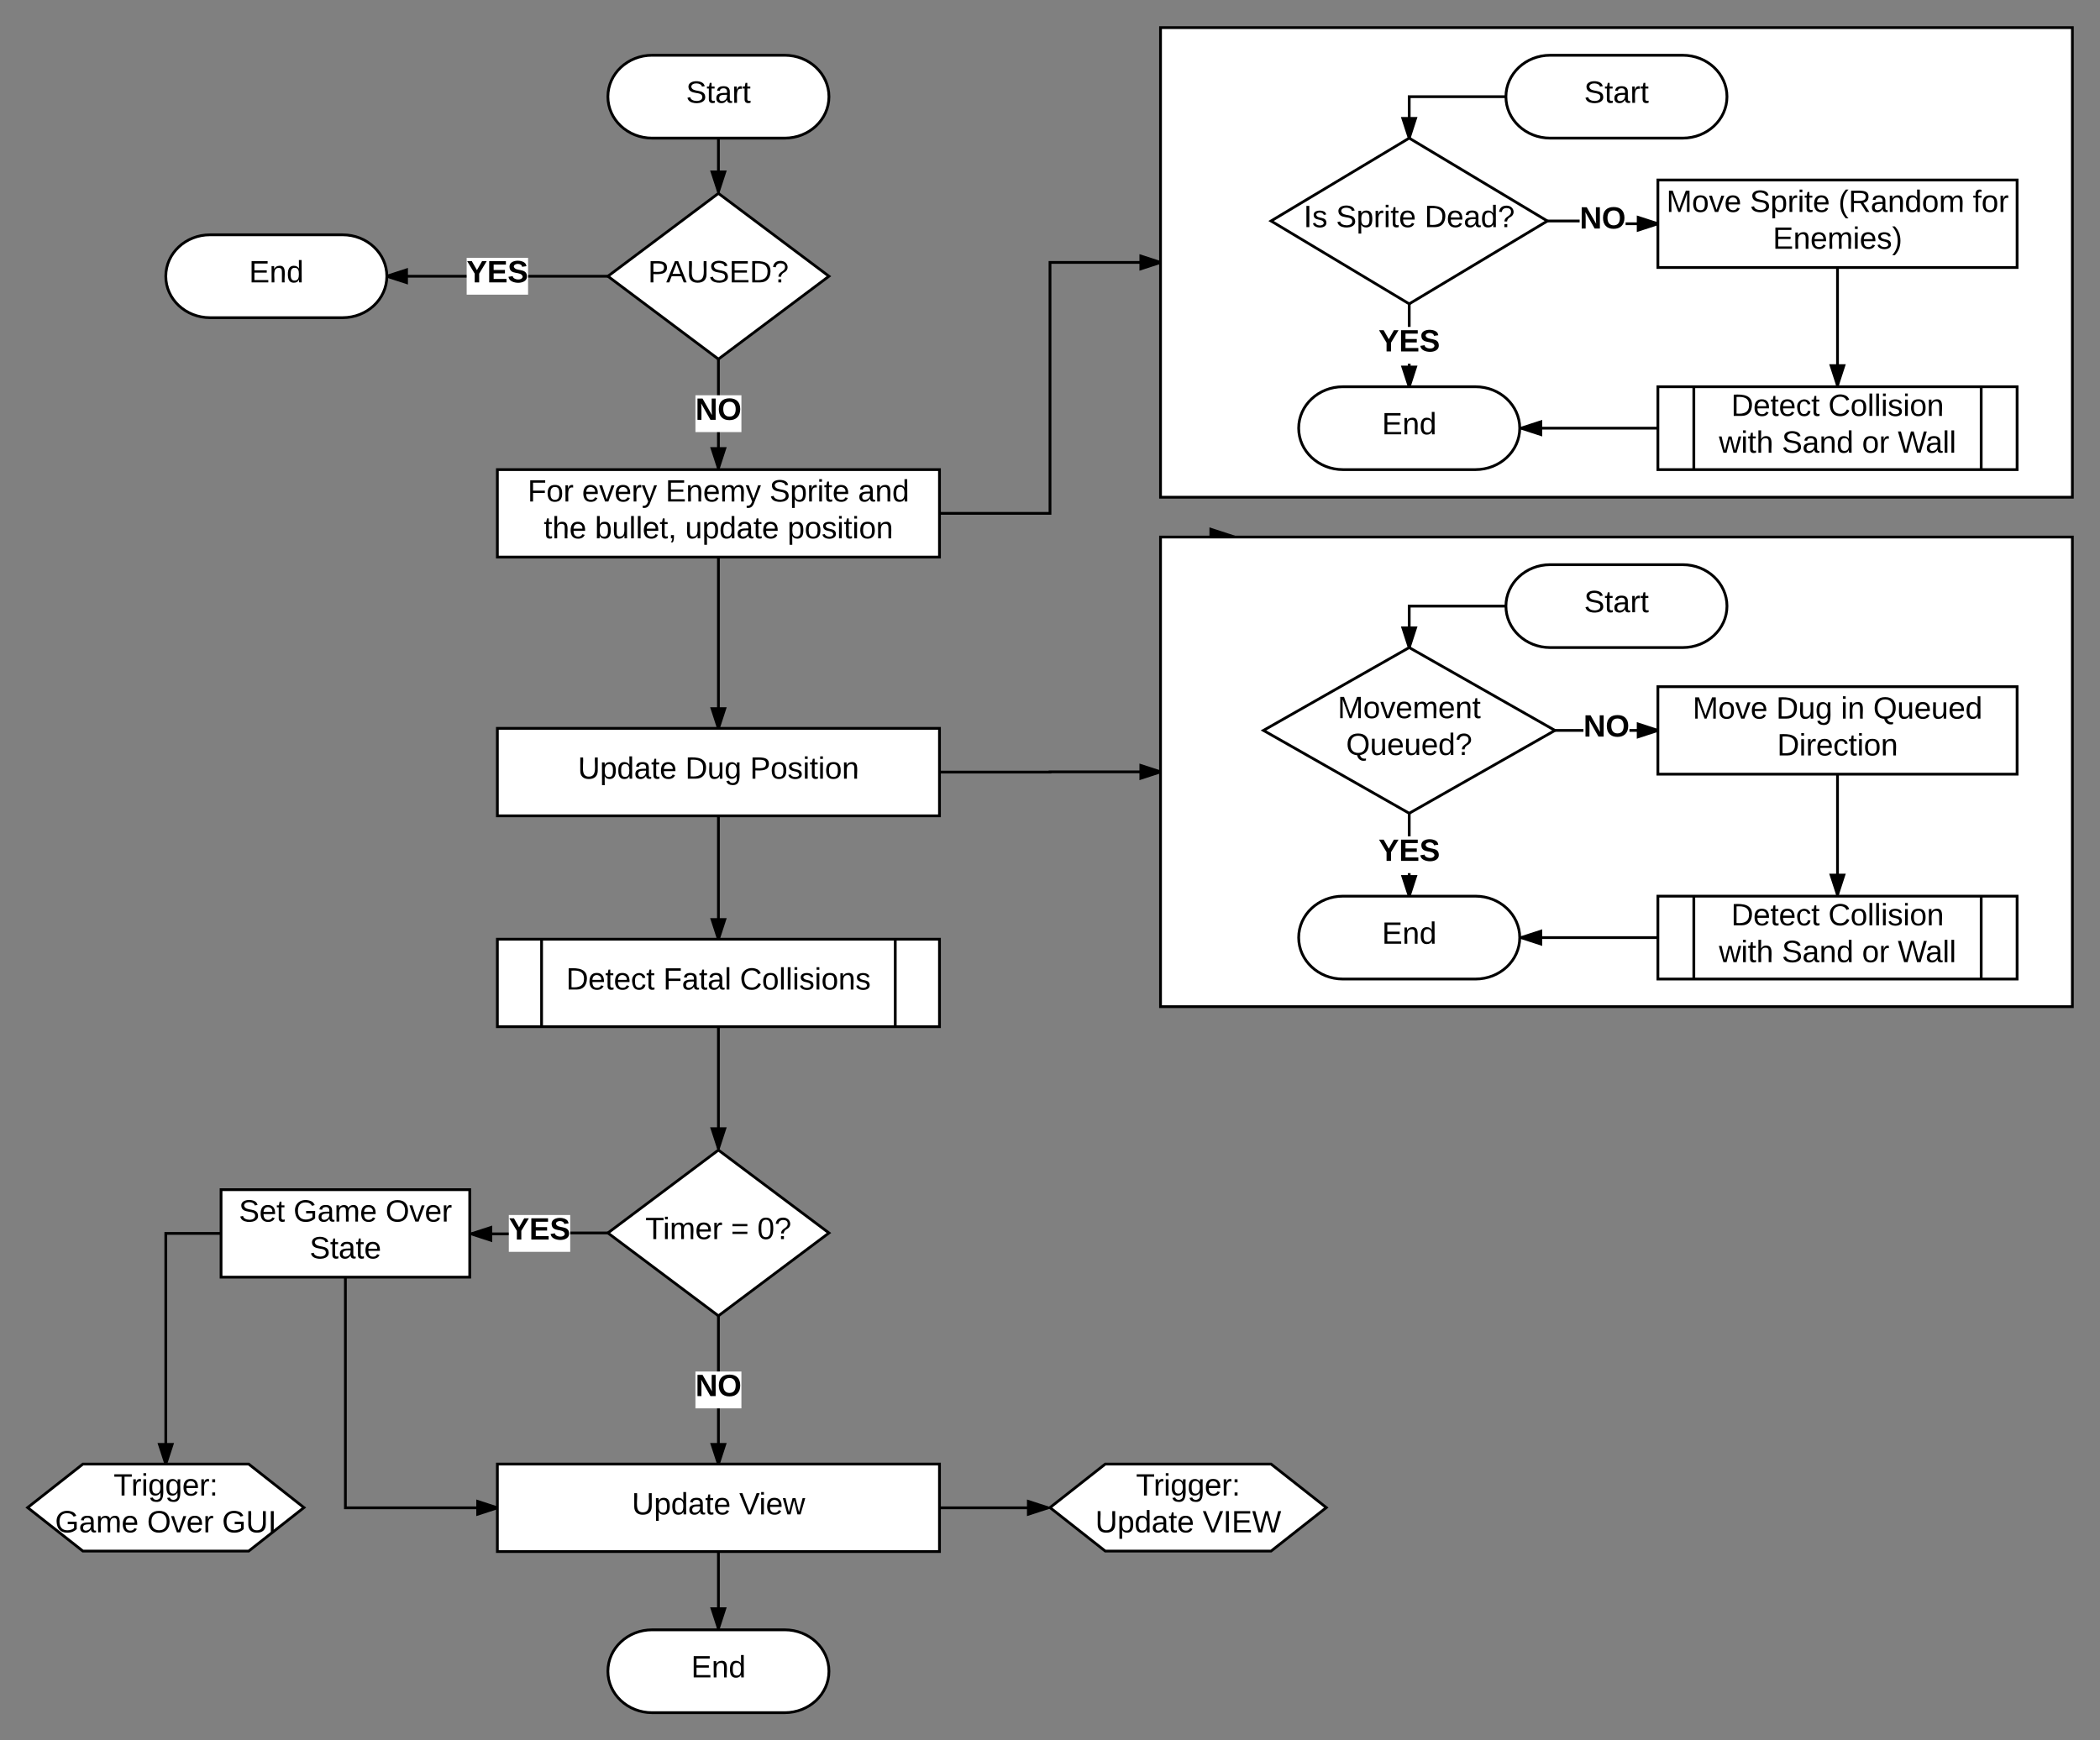 <svg xmlns="http://www.w3.org/2000/svg" xmlns:xlink="http://www.w3.org/1999/xlink" width="1520" height="1260"><rect width="100%" height="100%" fill="#808080" stroke="none"/><g transform="translate(-60 -20)"><path d="M628 60c17.67 0 32 13.43 32 30s-14.33 30-32 30h-96c-17.67 0-32-13.43-32-30s14.33-30 32-30z" stroke="#000" stroke-width="2" fill="#fff"/><use xlink:href="#a" transform="matrix(1,0,0,1,505,65) translate(51.574 29.444)"/><path d="M628 1200c17.67 0 32 13.43 32 30s-14.33 30-32 30h-96c-17.67 0-32-13.43-32-30s14.33-30 32-30z" stroke="#000" stroke-width="2" fill="#fff"/><use xlink:href="#b" transform="matrix(1,0,0,1,505,1205) translate(55.247 29.444)"/><path d="M420 360h320v63.33H420z" stroke="#000" stroke-width="2" fill="#fff"/><use xlink:href="#c" transform="matrix(1,0,0,1,425,365) translate(16.914 18.111)"/><use xlink:href="#d" transform="matrix(1,0,0,1,425,365) translate(56.296 18.111)"/><use xlink:href="#e" transform="matrix(1,0,0,1,425,365) translate(116.728 18.111)"/><use xlink:href="#f" transform="matrix(1,0,0,1,425,365) translate(191.975 18.111)"/><use xlink:href="#g" transform="matrix(1,0,0,1,425,365) translate(256.049 18.111)"/><use xlink:href="#h" transform="matrix(1,0,0,1,425,365) translate(28.58 44.778)"/><use xlink:href="#i" transform="matrix(1,0,0,1,425,365) translate(65.617 44.778)"/><use xlink:href="#j" transform="matrix(1,0,0,1,425,365) translate(130.926 44.778)"/><use xlink:href="#k" transform="matrix(1,0,0,1,425,365) translate(205 44.778)"/><path d="M900 40h660v340H900z" stroke="#000" stroke-width="2" fill="#fff"/><path d="M1278 60c17.67 0 32 13.43 32 30s-14.33 30-32 30h-96c-17.67 0-32-13.43-32-30s14.33-30 32-30z" stroke="#000" stroke-width="2" fill="#fff"/><use xlink:href="#a" transform="matrix(1,0,0,1,1155,65) translate(51.574 29.444)"/><path d="M1080 120l100 60-100 60-100-60z" stroke="#000" stroke-width="2" fill="#fff"/><use xlink:href="#l" transform="matrix(1,0,0,1,985,125) translate(18.549 59.444)"/><use xlink:href="#f" transform="matrix(1,0,0,1,985,125) translate(42.006 59.444)"/><use xlink:href="#m" transform="matrix(1,0,0,1,985,125) translate(106.08 59.444)"/><path d="M1080 240v60" stroke="#000" stroke-width="2" fill="none"/><path d="M1080 240h-1v-.6zm1 0h-1l1-.6zM1080 300l-4.64-14.27h9.28z"/><path d="M1081.05 300h-2.1l-4.96-15.27h12zm-4.3-13.27l3.25 10.03 3.26-10.03z"/><path fill="#fff" d="M1057.78 256.67h44.45v26.67h-44.45z"/><use xlink:href="#n" transform="matrix(1,0,0,1,1057.778,256.667) translate(0 17.778)"/><path d="M1128 300c17.67 0 32 13.43 32 30s-14.33 30-32 30h-96c-17.67 0-32-13.43-32-30s14.33-30 32-30z" stroke="#000" stroke-width="2" fill="#fff"/><use xlink:href="#b" transform="matrix(1,0,0,1,1005,305) translate(55.247 29.444)"/><path d="M1180 180h40v2h40" stroke="#000" stroke-width="2" fill="none"/><path d="M1180 181h-1.67l1.67-1-1.67-1h1.67zM1260 182l-14.27 4.64v-9.28z"/><path d="M1260 180.95v2.1l-15.27 4.96v-12zm-13.27 4.3l10.03-3.25-10.03-3.26z"/><path fill="#fff" d="M1203.36 167.67h33.28v26.67h-33.28z"/><use xlink:href="#o" transform="matrix(1,0,0,1,1203.364,167.667) translate(0 17.778)"/><path d="M1260 150.33h260v63.34h-260z" stroke="#000" stroke-width="2" fill="#fff"/><use xlink:href="#p" transform="matrix(1,0,0,1,1265,155.333) translate(1.142 18.111)"/><use xlink:href="#f" transform="matrix(1,0,0,1,1265,155.333) translate(61.574 18.111)"/><use xlink:href="#q" transform="matrix(1,0,0,1,1265,155.333) translate(125.648 18.111)"/><use xlink:href="#r" transform="matrix(1,0,0,1,1265,155.333) translate(222.994 18.111)"/><use xlink:href="#s" transform="matrix(1,0,0,1,1265,155.333) translate(78.179 44.778)"/><path d="M1260 300h260v60h-260z" stroke="#000" stroke-width="2" fill="#fff"/><path d="M1286 300v60m208-60v60" stroke="#000" stroke-width="2" fill="none"/><use xlink:href="#t" transform="matrix(1,0,0,1,1292.5,300) translate(20.525 21.111)"/><use xlink:href="#u" transform="matrix(1,0,0,1,1292.5,300) translate(90.833 21.111)"/><use xlink:href="#v" transform="matrix(1,0,0,1,1292.5,300) translate(11.667 47.778)"/><use xlink:href="#w" transform="matrix(1,0,0,1,1292.5,300) translate(57.222 47.778)"/><use xlink:href="#x" transform="matrix(1,0,0,1,1292.5,300) translate(115.247 47.778)"/><use xlink:href="#y" transform="matrix(1,0,0,1,1292.5,300) translate(141.111 47.778)"/><path d="M1260 330h-99" stroke="#000" stroke-width="2" fill="none"/><path d="M1175.27 334.64L1161 330l14.27-4.64z"/><path d="M1176.27 336l-16.33-5.3.06-.7v-.24l-.04-.47 16.3-5.3zm-12.03-6l10.03 3.26v-6.52z"/><path d="M1390 213.67V299" stroke="#000" stroke-width="2" fill="none"/><path d="M1390 299l-4.64-14.27h9.28z"/><path d="M1390.73 300h-1.46l-5.28-16.27h12zm-4-14.27l3.27 10.03 3.26-10.03z"/><path d="M1150 90h-70v30" stroke="#000" stroke-width="2" fill="none"/><path d="M1150 90v.24l.07.76h-.07v-2h.08zM1080 120l-4.64-14.27h9.28z"/><path d="M1080.88 120.53l-.88-.53-.88.53-5.13-15.8h12zm-4.14-13.8l3.26 10.03 3.26-10.03z"/><path d="M900 408.83h660v340H900z" stroke="#000" stroke-width="2" fill="#fff"/><path d="M1278 428.83c17.67 0 32 13.43 32 30s-14.33 30-32 30h-96c-17.67 0-32-13.43-32-30s14.33-30 32-30z" stroke="#000" stroke-width="2" fill="#fff"/><use xlink:href="#a" transform="matrix(1,0,0,1,1155,433.833) translate(51.574 29.444)"/><path d="M1080 488.83l105.5 60-105.5 60-105.5-60z" stroke="#000" stroke-width="2" fill="#fff"/><use xlink:href="#z" transform="matrix(1,0,0,1,979.5,493.833) translate(48.71 46.111)"/><use xlink:href="#A" transform="matrix(1,0,0,1,979.5,493.833) translate(54.821 72.778)"/><path d="M1080 608.83v60" stroke="#000" stroke-width="2" fill="none"/><path d="M1080 608.83h-1v-.57zm1 0h-1l1-.57zM1080 668.83l-4.64-14.26h9.28z"/><path d="M1081.05 668.83h-2.1l-4.96-15.26h12zm-4.3-13.26l3.25 10.03 3.26-10.03z"/><path fill="#fff" d="M1057.78 625.5h44.45v26.67h-44.45z"/><use xlink:href="#n" transform="matrix(1,0,0,1,1057.778,625.5) translate(0 17.778)"/><path d="M1128 668.83c17.67 0 32 13.43 32 30s-14.33 30-32 30h-96c-17.67 0-32-13.43-32-30s14.33-30 32-30z" stroke="#000" stroke-width="2" fill="#fff"/><use xlink:href="#b" transform="matrix(1,0,0,1,1005,673.833) translate(55.247 29.444)"/><path d="M1185.5 548.83h74.5" stroke="#000" stroke-width="2" fill="none"/><path d="M1185.5 549.83h-1.76l1.76-1-1.76-1h1.76zM1260 548.83l-14.27 4.64v-9.27z"/><path d="M1260 547.78v2.1l-15.27 4.97v-12.03zm-13.27 4.3l10.03-3.25-10.03-3.26z"/><path fill="#fff" d="M1206.1 535.5h33.3v26.67h-33.3z"/><use xlink:href="#o" transform="matrix(1,0,0,1,1206.114,535.5) translate(0 17.778)"/><path d="M1260 517.17h260v63.33h-260z" stroke="#000" stroke-width="2" fill="#fff"/><use xlink:href="#p" transform="matrix(1,0,0,1,1265,522.167) translate(20.154 18.111)"/><use xlink:href="#B" transform="matrix(1,0,0,1,1265,522.167) translate(80.586 18.111)"/><use xlink:href="#C" transform="matrix(1,0,0,1,1265,522.167) translate(127.438 18.111)"/><use xlink:href="#D" transform="matrix(1,0,0,1,1265,522.167) translate(150.833 18.111)"/><use xlink:href="#E" transform="matrix(1,0,0,1,1265,522.167) translate(81.296 44.778)"/><path d="M1260 668.83h260v60h-260z" stroke="#000" stroke-width="2" fill="#fff"/><path d="M1286 668.83v60m208-60v60" stroke="#000" stroke-width="2" fill="none"/><use xlink:href="#t" transform="matrix(1,0,0,1,1292.5,668.833) translate(20.525 21.111)"/><use xlink:href="#u" transform="matrix(1,0,0,1,1292.5,668.833) translate(90.833 21.111)"/><use xlink:href="#v" transform="matrix(1,0,0,1,1292.5,668.833) translate(11.667 47.778)"/><use xlink:href="#w" transform="matrix(1,0,0,1,1292.5,668.833) translate(57.222 47.778)"/><use xlink:href="#x" transform="matrix(1,0,0,1,1292.5,668.833) translate(115.247 47.778)"/><use xlink:href="#y" transform="matrix(1,0,0,1,1292.5,668.833) translate(141.111 47.778)"/><path d="M1260 698.83h-99" stroke="#000" stroke-width="2" fill="none"/><path d="M1175.27 703.47l-14.27-4.64 14.27-4.63z"/><path d="M1176.27 704.85l-16.33-5.3.06-.72v-.23l-.04-.48 16.3-5.3zm-12.03-6.02l10.03 3.26v-6.53z"/><path d="M1390 580.5v87.33" stroke="#000" stroke-width="2" fill="none"/><path d="M1390 667.83l-4.64-14.26h9.28z"/><path d="M1390.73 668.83h-1.46l-5.28-16.26h12zm-4-14.26l3.27 10.03 3.26-10.03z"/><path d="M740 391.67h80V210h80" stroke="#000" stroke-width="2" fill="none"/><path d="M900 210l-14.27 4.64v-9.28z"/><path d="M900 208.95v2.1L884.73 216v-12zm-13.27 4.3l10.03-3.25-10.03-3.26z"/><path d="M1150 458.83h-70v30" stroke="#000" stroke-width="2" fill="none"/><path d="M1150 458.83v.24l.07.76h-.07v-2h.08zM1080 488.83l-4.64-14.26h9.28z"/><path d="M1080.9 489.34l-.9-.5-.9.5-5.1-15.77h12zm-4.16-13.77l3.26 10.03 3.26-10.03z"/><path d="M580 1143.33V1199" stroke="#000" stroke-width="2" fill="none"/><path d="M580 1199l-4.64-14.27h9.28z"/><path d="M580.73 1200h-1.46l-5.28-16.27h12zm-4-14.27l3.27 10.03 3.26-10.03z"/><path d="M580 852.67l80 60-80 60-80-60z" stroke="#000" stroke-width="2" fill="#fff"/><use xlink:href="#F" transform="matrix(1,0,0,1,505,857.667) translate(22.13 59.444)"/><use xlink:href="#G" transform="matrix(1,0,0,1,505,857.667) translate(84.043 59.444)"/><use xlink:href="#H" transform="matrix(1,0,0,1,505,857.667) translate(103.179 59.444)"/><path d="M580 763.33v88.1" stroke="#000" stroke-width="2" fill="none"/><path d="M580 851.42l-4.64-14.27h9.28z"/><path d="M580.52 853.06l-.52-.4-.52.4-5.5-16.9h12.03zm-3.78-14.9l3.26 10.02 3.26-10.03z"/><path d="M580 972.67V1080" stroke="#000" stroke-width="2" fill="none"/><path d="M580 972.67h-1v-.75zm1 0h-1l1-.75zM580 1080l-4.64-14.27h9.28z"/><path d="M581.05 1080h-2.1l-4.96-15.27h12zm-4.3-13.27l3.25 10.03 3.26-10.03z"/><path fill="#fff" d="M563.36 1013h33.28v26.67h-33.28z"/><use xlink:href="#o" transform="matrix(1,0,0,1,563.364,1013) translate(0 17.778)"/><path d="M420 1080h320v63.33H420z" stroke="#000" stroke-width="2" fill="#fff"/><use xlink:href="#I" transform="matrix(1,0,0,1,425,1085) translate(92.346 31.444)"/><use xlink:href="#J" transform="matrix(1,0,0,1,425,1085) translate(170.062 31.444)"/><path d="M420 547.33h320v63.34H420z" stroke="#000" stroke-width="2" fill="#fff"/><use xlink:href="#I" transform="matrix(1,0,0,1,425,552.333) translate(53.272 31.444)"/><use xlink:href="#B" transform="matrix(1,0,0,1,425,552.333) translate(130.988 31.444)"/><use xlink:href="#K" transform="matrix(1,0,0,1,425,552.333) translate(177.84 31.444)"/><path d="M740 579h80v-.17h80" stroke="#000" stroke-width="2" fill="none"/><path d="M900 578.83l-14.27 4.64v-9.27z"/><path d="M900 577.78v2.1l-15.27 4.97v-12.03zm-13.27 4.3l10.03-3.25-10.03-3.26z"/><path d="M580 610.67V700" stroke="#000" stroke-width="2" fill="none"/><path d="M580 700l-4.64-14.27h9.28z"/><path d="M581.05 700h-2.1L574 684.73h12zm-4.3-13.27l3.25 10.03 3.26-10.03z"/><path d="M220 881.33h180v63.34H220z" stroke="#000" stroke-width="2" fill="#fff"/><use xlink:href="#L" transform="matrix(1,0,0,1,225,886.333) translate(7.901 18.111)"/><use xlink:href="#M" transform="matrix(1,0,0,1,225,886.333) translate(47.407 18.111)"/><use xlink:href="#N" transform="matrix(1,0,0,1,225,886.333) translate(114.012 18.111)"/><use xlink:href="#O" transform="matrix(1,0,0,1,225,886.333) translate(59.074 44.778)"/><path d="M120 1080h120l40 31.5-40 31.5H120l-40-31.5z" stroke="#000" stroke-width="2" fill="#fff"/><use xlink:href="#P" transform="matrix(1,0,0,1,85,1085) translate(57.253 17.778)"/><use xlink:href="#Q" transform="matrix(1,0,0,1,85,1085) translate(14.846 44.444)"/><use xlink:href="#R" transform="matrix(1,0,0,1,85,1085) translate(81.451 44.444)"/><use xlink:href="#S" transform="matrix(1,0,0,1,85,1085) translate(135.71 44.444)"/><path d="M500 912.67h-49.5v.66H401" stroke="#000" stroke-width="2" fill="none"/><path d="M500 912.67l1.33 1H500v-2h1.33zM415.27 917.97L401 913.33l14.27-4.63z"/><path d="M416.27 919.35l-16.27-5.3v-1.44l16.27-5.28zm-12.03-6.02l10.03 3.26v-6.53z"/><path fill="#fff" d="M428.28 899.67h44.45v26.67h-44.45z"/><use xlink:href="#n" transform="matrix(1,0,0,1,428.278,899.667) translate(0 17.778)"/><path d="M220 913h-40v167" stroke="#000" stroke-width="2" fill="none"/><path d="M180 1080l-4.64-14.27h9.28z"/><path d="M181.05 1080h-2.1l-4.96-15.27h12zm-4.3-13.27l3.25 10.03 3.26-10.03z"/><path d="M310 944.67v167h110" stroke="#000" stroke-width="2" fill="none"/><path d="M420 1111.67l-14.27 4.63v-9.27z"/><path d="M420 1110.62v2.1l-15.27 4.96v-12.03zm-13.27 4.3l10.03-3.25-10.03-3.26z"/><path d="M860 1080h120l40 31.5-40 31.5H860l-40-31.5z" stroke="#000" stroke-width="2" fill="#fff"/><g><use xlink:href="#P" transform="matrix(1,0,0,1,825,1085) translate(57.253 17.778)"/><use xlink:href="#T" transform="matrix(1,0,0,1,825,1085) translate(27.778 44.444)"/><use xlink:href="#U" transform="matrix(1,0,0,1,825,1085) translate(105.494 44.444)"/></g><path d="M580 160l80 60-80 60-80-60z" stroke="#000" stroke-width="2" fill="#fff"/><g><use xlink:href="#V" transform="matrix(1,0,0,1,505,165) translate(24.043 59.444)"/></g><path d="M500 220H340" stroke="#000" stroke-width="2" fill="none"/><path d="M500 220l1.33 1H500v-2h1.33zM354.27 224.64L340 220l14.27-4.64z"/><path d="M355.27 226l-15.35-4.97.08-1.03v-.24l-.07-.8 15.34-4.97zm-12.03-6l10.03 3.26v-6.52z"/><path fill="#fff" d="M397.78 206.67h44.45v26.67h-44.45z"/><g><use xlink:href="#n" transform="matrix(1,0,0,1,397.778,206.667) translate(0 17.778)"/></g><path d="M308 190c17.67 0 32 13.43 32 30s-14.33 30-32 30h-96c-17.67 0-32-13.43-32-30s14.33-30 32-30z" stroke="#000" stroke-width="2" fill="#fff"/><g><use xlink:href="#b" transform="matrix(1,0,0,1,185,195) translate(55.247 29.444)"/></g><path d="M420 700h320v63.33H420z" stroke="#000" stroke-width="2" fill="#fff"/><path d="M452 700v63.33M708 700v63.33" stroke="#000" stroke-width="2" fill="none"/><g><use xlink:href="#t" transform="matrix(1,0,0,1,460,700) translate(9.753 36.444)"/><use xlink:href="#W" transform="matrix(1,0,0,1,460,700) translate(80.062 36.444)"/><use xlink:href="#X" transform="matrix(1,0,0,1,460,700) translate(135.494 36.444)"/></g><path d="M580 423.33v124" stroke="#000" stroke-width="2" fill="none"/><path d="M580 547.33l-4.64-14.26h9.28z"/><path d="M581.05 547.33h-2.1L574 532.07h12zm-4.3-13.26L580 544.1l3.26-10.03z"/><path d="M580 280v79" stroke="#000" stroke-width="2" fill="none"/><path d="M580 280h-1v-.75zm1 0h-1l1-.75zM580 359l-4.64-14.27h9.28z"/><path d="M580.73 360h-1.46L574 343.73h12zm-4-14.27l3.27 10.03 3.26-10.03z"/><path fill="#fff" d="M563.36 306.17h33.28v26.67h-33.28z"/><g><use xlink:href="#o" transform="matrix(1,0,0,1,563.364,306.167) translate(0 17.778)"/></g><path d="M950.67 407.83" stroke="#000" stroke-width="2" fill="none"/><path d="M950.67 407.83l-3.08 1h-11.2v-5.63z"/><path d="M953.9 407.83l-3.07 1h-6.48l3.08-1-10.03-3.26v4.26h-2v-7z"/><path d="M740 1111.67h78.6" stroke="#000" stroke-width="2" fill="none"/><path d="M818.6 1111.67l-14.27 4.63v-9.27z"/><path d="M820.4 1111.2l-.4.3.68.54-17.35 5.64v-12.03zm-15.07 3.73l10.03-3.26-10.03-3.26z"/><path d="M580 120v38.75" stroke="#000" stroke-width="2" fill="none"/><path d="M580 158.75l-4.64-14.27h9.28z"/><path d="M580.52 160.4l-.52-.4-.52.4-5.5-16.92h12.03zm-3.78-14.92L580 155.5l3.26-10.02z"/><defs><path d="M185-189c-5-48-123-54-124 2 14 75 158 14 163 119 3 78-121 87-175 55-17-10-28-26-33-46l33-7c5 56 141 63 141-1 0-78-155-14-162-118-5-82 145-84 179-34 5 7 8 16 11 25" id="Y"/><path d="M59-47c-2 24 18 29 38 22v24C64 9 27 4 27-40v-127H5v-23h24l9-43h21v43h35v23H59v120" id="Z"/><path d="M141-36C126-15 110 5 73 4 37 3 15-17 15-53c-1-64 63-63 125-63 3-35-9-54-41-54-24 1-41 7-42 31l-33-3c5-37 33-52 76-52 45 0 72 20 72 64v82c-1 20 7 32 28 27v20c-31 9-61-2-59-35zM48-53c0 20 12 33 32 33 41-3 63-29 60-74-43 2-92-5-92 41" id="aa"/><path d="M114-163C36-179 61-72 57 0H25l-1-190h30c1 12-1 29 2 39 6-27 23-49 58-41v29" id="ab"/><g id="a"><use transform="matrix(0.062,0,0,0.062,0,0)" xlink:href="#Y"/><use transform="matrix(0.062,0,0,0.062,14.815,0)" xlink:href="#Z"/><use transform="matrix(0.062,0,0,0.062,20.988,0)" xlink:href="#aa"/><use transform="matrix(0.062,0,0,0.062,33.333,0)" xlink:href="#ab"/><use transform="matrix(0.062,0,0,0.062,40.679,0)" xlink:href="#Z"/></g><path d="M30 0v-248h187v28H63v79h144v27H63v87h162V0H30" id="ac"/><path d="M117-194c89-4 53 116 60 194h-32v-121c0-31-8-49-39-48C34-167 62-67 57 0H25l-1-190h30c1 10-1 24 2 32 11-22 29-35 61-36" id="ad"/><path d="M85-194c31 0 48 13 60 33l-1-100h32l1 261h-30c-2-10 0-23-3-31C134-8 116 4 85 4 32 4 16-35 15-94c0-66 23-100 70-100zm9 24c-40 0-46 34-46 75 0 40 6 74 45 74 42 0 51-32 51-76 0-42-9-74-50-73" id="ae"/><g id="b"><use transform="matrix(0.062,0,0,0.062,0,0)" xlink:href="#ac"/><use transform="matrix(0.062,0,0,0.062,14.815,0)" xlink:href="#ad"/><use transform="matrix(0.062,0,0,0.062,27.16,0)" xlink:href="#ae"/></g><path d="M63-220v92h138v28H63V0H30v-248h175v28H63" id="af"/><path d="M100-194c62-1 85 37 85 99 1 63-27 99-86 99S16-35 15-95c0-66 28-99 85-99zM99-20c44 1 53-31 53-75 0-43-8-75-51-75s-53 32-53 75 10 74 51 75" id="ag"/><g id="c"><use transform="matrix(0.062,0,0,0.062,0,0)" xlink:href="#af"/><use transform="matrix(0.062,0,0,0.062,13.519,0)" xlink:href="#ag"/><use transform="matrix(0.062,0,0,0.062,25.864,0)" xlink:href="#ab"/></g><path d="M100-194c63 0 86 42 84 106H49c0 40 14 67 53 68 26 1 43-12 49-29l28 8c-11 28-37 45-77 45C44 4 14-33 15-96c1-61 26-98 85-98zm52 81c6-60-76-77-97-28-3 7-6 17-6 28h103" id="ah"/><path d="M108 0H70L1-190h34L89-25l56-165h34" id="ai"/><path d="M179-190L93 31C79 59 56 82 12 73V49c39 6 53-20 64-50L1-190h34L92-34l54-156h33" id="aj"/><g id="d"><use transform="matrix(0.062,0,0,0.062,0,0)" xlink:href="#ah"/><use transform="matrix(0.062,0,0,0.062,12.346,0)" xlink:href="#ai"/><use transform="matrix(0.062,0,0,0.062,23.457,0)" xlink:href="#ah"/><use transform="matrix(0.062,0,0,0.062,35.802,0)" xlink:href="#ab"/><use transform="matrix(0.062,0,0,0.062,43.148,0)" xlink:href="#aj"/></g><path d="M210-169c-67 3-38 105-44 169h-31v-121c0-29-5-50-35-48C34-165 62-65 56 0H25l-1-190h30c1 10-1 24 2 32 10-44 99-50 107 0 11-21 27-35 58-36 85-2 47 119 55 194h-31v-121c0-29-5-49-35-48" id="ak"/><g id="e"><use transform="matrix(0.062,0,0,0.062,0,0)" xlink:href="#ac"/><use transform="matrix(0.062,0,0,0.062,14.815,0)" xlink:href="#ad"/><use transform="matrix(0.062,0,0,0.062,27.16,0)" xlink:href="#ah"/><use transform="matrix(0.062,0,0,0.062,39.506,0)" xlink:href="#ak"/><use transform="matrix(0.062,0,0,0.062,57.963,0)" xlink:href="#aj"/></g><path d="M115-194c55 1 70 41 70 98S169 2 115 4C84 4 66-9 55-30l1 105H24l-1-265h31l2 30c10-21 28-34 59-34zm-8 174c40 0 45-34 45-75s-6-73-45-74c-42 0-51 32-51 76 0 43 10 73 51 73" id="al"/><path d="M24-231v-30h32v30H24zM24 0v-190h32V0H24" id="am"/><g id="f"><use transform="matrix(0.062,0,0,0.062,0,0)" xlink:href="#Y"/><use transform="matrix(0.062,0,0,0.062,14.815,0)" xlink:href="#al"/><use transform="matrix(0.062,0,0,0.062,27.16,0)" xlink:href="#ab"/><use transform="matrix(0.062,0,0,0.062,34.506,0)" xlink:href="#am"/><use transform="matrix(0.062,0,0,0.062,39.383,0)" xlink:href="#Z"/><use transform="matrix(0.062,0,0,0.062,45.556,0)" xlink:href="#ah"/></g><g id="g"><use transform="matrix(0.062,0,0,0.062,0,0)" xlink:href="#aa"/><use transform="matrix(0.062,0,0,0.062,12.346,0)" xlink:href="#ad"/><use transform="matrix(0.062,0,0,0.062,24.691,0)" xlink:href="#ae"/></g><path d="M106-169C34-169 62-67 57 0H25v-261h32l-1 103c12-21 28-36 61-36 89 0 53 116 60 194h-32v-121c2-32-8-49-39-48" id="an"/><g id="h"><use transform="matrix(0.062,0,0,0.062,0,0)" xlink:href="#Z"/><use transform="matrix(0.062,0,0,0.062,6.173,0)" xlink:href="#an"/><use transform="matrix(0.062,0,0,0.062,18.519,0)" xlink:href="#ah"/></g><path d="M115-194c53 0 69 39 70 98 0 66-23 100-70 100C84 3 66-7 56-30L54 0H23l1-261h32v101c10-23 28-34 59-34zm-8 174c40 0 45-34 45-75 0-40-5-75-45-74-42 0-51 32-51 76 0 43 10 73 51 73" id="ao"/><path d="M84 4C-5 8 30-112 23-190h32v120c0 31 7 50 39 49 72-2 45-101 50-169h31l1 190h-30c-1-10 1-25-2-33-11 22-28 36-60 37" id="ap"/><path d="M24 0v-261h32V0H24" id="aq"/><path d="M68-38c1 34 0 65-14 84H32c9-13 17-26 17-46H33v-38h35" id="ar"/><g id="i"><use transform="matrix(0.062,0,0,0.062,0,0)" xlink:href="#ao"/><use transform="matrix(0.062,0,0,0.062,12.346,0)" xlink:href="#ap"/><use transform="matrix(0.062,0,0,0.062,24.691,0)" xlink:href="#aq"/><use transform="matrix(0.062,0,0,0.062,29.568,0)" xlink:href="#aq"/><use transform="matrix(0.062,0,0,0.062,34.444,0)" xlink:href="#ah"/><use transform="matrix(0.062,0,0,0.062,46.79,0)" xlink:href="#Z"/><use transform="matrix(0.062,0,0,0.062,52.963,0)" xlink:href="#ar"/></g><g id="j"><use transform="matrix(0.062,0,0,0.062,0,0)" xlink:href="#ap"/><use transform="matrix(0.062,0,0,0.062,12.346,0)" xlink:href="#al"/><use transform="matrix(0.062,0,0,0.062,24.691,0)" xlink:href="#ae"/><use transform="matrix(0.062,0,0,0.062,37.037,0)" xlink:href="#aa"/><use transform="matrix(0.062,0,0,0.062,49.383,0)" xlink:href="#Z"/><use transform="matrix(0.062,0,0,0.062,55.556,0)" xlink:href="#ah"/></g><path d="M135-143c-3-34-86-38-87 0 15 53 115 12 119 90S17 21 10-45l28-5c4 36 97 45 98 0-10-56-113-15-118-90-4-57 82-63 122-42 12 7 21 19 24 35" id="as"/><g id="k"><use transform="matrix(0.062,0,0,0.062,0,0)" xlink:href="#al"/><use transform="matrix(0.062,0,0,0.062,12.346,0)" xlink:href="#ag"/><use transform="matrix(0.062,0,0,0.062,24.691,0)" xlink:href="#as"/><use transform="matrix(0.062,0,0,0.062,35.802,0)" xlink:href="#am"/><use transform="matrix(0.062,0,0,0.062,40.679,0)" xlink:href="#Z"/><use transform="matrix(0.062,0,0,0.062,46.852,0)" xlink:href="#am"/><use transform="matrix(0.062,0,0,0.062,51.728,0)" xlink:href="#ag"/><use transform="matrix(0.062,0,0,0.062,64.074,0)" xlink:href="#ad"/></g><path d="M33 0v-248h34V0H33" id="at"/><g id="l"><use transform="matrix(0.062,0,0,0.062,0,0)" xlink:href="#at"/><use transform="matrix(0.062,0,0,0.062,6.173,0)" xlink:href="#as"/></g><path d="M30-248c118-7 216 8 213 122C240-48 200 0 122 0H30v-248zM63-27c89 8 146-16 146-99s-60-101-146-95v194" id="au"/><path d="M103-251c84 0 111 97 45 133-19 10-37 24-39 52H78c0-63 77-55 77-114 0-30-21-42-52-43-32 0-53 17-56 46l-32-2c7-45 34-72 88-72zM77 0v-35h34V0H77" id="av"/><g id="m"><use transform="matrix(0.062,0,0,0.062,0,0)" xlink:href="#au"/><use transform="matrix(0.062,0,0,0.062,15.988,0)" xlink:href="#ah"/><use transform="matrix(0.062,0,0,0.062,28.333,0)" xlink:href="#aa"/><use transform="matrix(0.062,0,0,0.062,40.679,0)" xlink:href="#ae"/><use transform="matrix(0.062,0,0,0.062,53.025,0)" xlink:href="#av"/></g><path d="M146-102V0H94v-102L6-248h54l60 105 60-105h54" id="aw"/><path d="M24 0v-248h195v40H76v63h132v40H76v65h150V0H24" id="ax"/><path d="M169-182c-1-43-94-46-97-3 18 66 151 10 154 114 3 95-165 93-204 36-6-8-10-19-12-30l50-8c3 46 112 56 116 5-17-69-150-10-154-114-4-87 153-88 188-35 5 8 8 18 10 28" id="ay"/><g id="n"><use transform="matrix(0.062,0,0,0.062,0,0)" xlink:href="#aw"/><use transform="matrix(0.062,0,0,0.062,14.815,0)" xlink:href="#ax"/><use transform="matrix(0.062,0,0,0.062,29.63,0)" xlink:href="#ay"/></g><path d="M175 0L67-191c6 58 2 128 3 191H24v-248h59L193-55c-6-58-2-129-3-193h46V0h-61" id="az"/><path d="M140-251c80 0 125 45 125 126S219 4 139 4C58 4 15-44 15-125s44-126 125-126zm-1 214c52 0 73-35 73-88 0-50-21-86-72-86-52 0-73 35-73 86s22 88 72 88" id="aA"/><g id="o"><use transform="matrix(0.062,0,0,0.062,0,0)" xlink:href="#az"/><use transform="matrix(0.062,0,0,0.062,15.988,0)" xlink:href="#aA"/></g><path d="M240 0l2-218c-23 76-54 145-80 218h-23L58-218 59 0H30v-248h44l77 211c21-75 51-140 76-211h43V0h-30" id="aB"/><g id="p"><use transform="matrix(0.062,0,0,0.062,0,0)" xlink:href="#aB"/><use transform="matrix(0.062,0,0,0.062,18.457,0)" xlink:href="#ag"/><use transform="matrix(0.062,0,0,0.062,30.802,0)" xlink:href="#ai"/><use transform="matrix(0.062,0,0,0.062,41.914,0)" xlink:href="#ah"/></g><path d="M87 75C49 33 22-17 22-94c0-76 28-126 65-167h31c-38 41-64 92-64 168S80 34 118 75H87" id="aC"/><path d="M233-177c-1 41-23 64-60 70L243 0h-38l-65-103H63V0H30v-248c88 3 205-21 203 71zM63-129c60-2 137 13 137-47 0-61-80-42-137-45v92" id="aD"/><g id="q"><use transform="matrix(0.062,0,0,0.062,0,0)" xlink:href="#aC"/><use transform="matrix(0.062,0,0,0.062,7.346,0)" xlink:href="#aD"/><use transform="matrix(0.062,0,0,0.062,23.333,0)" xlink:href="#aa"/><use transform="matrix(0.062,0,0,0.062,35.679,0)" xlink:href="#ad"/><use transform="matrix(0.062,0,0,0.062,48.025,0)" xlink:href="#ae"/><use transform="matrix(0.062,0,0,0.062,60.37,0)" xlink:href="#ag"/><use transform="matrix(0.062,0,0,0.062,72.716,0)" xlink:href="#ak"/></g><path d="M101-234c-31-9-42 10-38 44h38v23H63V0H32v-167H5v-23h27c-7-52 17-82 69-68v24" id="aE"/><g id="r"><use transform="matrix(0.062,0,0,0.062,0,0)" xlink:href="#aE"/><use transform="matrix(0.062,0,0,0.062,6.173,0)" xlink:href="#ag"/><use transform="matrix(0.062,0,0,0.062,18.519,0)" xlink:href="#ab"/></g><path d="M33-261c38 41 65 92 65 168S71 34 33 75H2C39 34 66-17 66-93S39-220 2-261h31" id="aF"/><g id="s"><use transform="matrix(0.062,0,0,0.062,0,0)" xlink:href="#ac"/><use transform="matrix(0.062,0,0,0.062,14.815,0)" xlink:href="#ad"/><use transform="matrix(0.062,0,0,0.062,27.16,0)" xlink:href="#ah"/><use transform="matrix(0.062,0,0,0.062,39.506,0)" xlink:href="#ak"/><use transform="matrix(0.062,0,0,0.062,57.963,0)" xlink:href="#am"/><use transform="matrix(0.062,0,0,0.062,62.84,0)" xlink:href="#ah"/><use transform="matrix(0.062,0,0,0.062,75.185,0)" xlink:href="#as"/><use transform="matrix(0.062,0,0,0.062,86.296,0)" xlink:href="#aF"/></g><path d="M96-169c-40 0-48 33-48 73s9 75 48 75c24 0 41-14 43-38l32 2c-6 37-31 61-74 61-59 0-76-41-82-99-10-93 101-131 147-64 4 7 5 14 7 22l-32 3c-4-21-16-35-41-35" id="aG"/><g id="t"><use transform="matrix(0.062,0,0,0.062,0,0)" xlink:href="#au"/><use transform="matrix(0.062,0,0,0.062,15.988,0)" xlink:href="#ah"/><use transform="matrix(0.062,0,0,0.062,28.333,0)" xlink:href="#Z"/><use transform="matrix(0.062,0,0,0.062,34.506,0)" xlink:href="#ah"/><use transform="matrix(0.062,0,0,0.062,46.852,0)" xlink:href="#aG"/><use transform="matrix(0.062,0,0,0.062,57.963,0)" xlink:href="#Z"/></g><path d="M212-179c-10-28-35-45-73-45-59 0-87 40-87 99 0 60 29 101 89 101 43 0 62-24 78-52l27 14C228-24 195 4 139 4 59 4 22-46 18-125c-6-104 99-153 187-111 19 9 31 26 39 46" id="aH"/><g id="u"><use transform="matrix(0.062,0,0,0.062,0,0)" xlink:href="#aH"/><use transform="matrix(0.062,0,0,0.062,15.988,0)" xlink:href="#ag"/><use transform="matrix(0.062,0,0,0.062,28.333,0)" xlink:href="#aq"/><use transform="matrix(0.062,0,0,0.062,33.21,0)" xlink:href="#aq"/><use transform="matrix(0.062,0,0,0.062,38.086,0)" xlink:href="#am"/><use transform="matrix(0.062,0,0,0.062,42.963,0)" xlink:href="#as"/><use transform="matrix(0.062,0,0,0.062,54.074,0)" xlink:href="#am"/><use transform="matrix(0.062,0,0,0.062,58.951,0)" xlink:href="#ag"/><use transform="matrix(0.062,0,0,0.062,71.296,0)" xlink:href="#ad"/></g><path d="M206 0h-36l-40-164L89 0H53L-1-190h32L70-26l43-164h34l41 164 42-164h31" id="aI"/><g id="v"><use transform="matrix(0.062,0,0,0.062,0,0)" xlink:href="#aI"/><use transform="matrix(0.062,0,0,0.062,15.988,0)" xlink:href="#am"/><use transform="matrix(0.062,0,0,0.062,20.864,0)" xlink:href="#Z"/><use transform="matrix(0.062,0,0,0.062,27.037,0)" xlink:href="#an"/></g><g id="w"><use transform="matrix(0.062,0,0,0.062,0,0)" xlink:href="#Y"/><use transform="matrix(0.062,0,0,0.062,14.815,0)" xlink:href="#aa"/><use transform="matrix(0.062,0,0,0.062,27.16,0)" xlink:href="#ad"/><use transform="matrix(0.062,0,0,0.062,39.506,0)" xlink:href="#ae"/></g><g id="x"><use transform="matrix(0.062,0,0,0.062,0,0)" xlink:href="#ag"/><use transform="matrix(0.062,0,0,0.062,12.346,0)" xlink:href="#ab"/></g><path d="M266 0h-40l-56-210L115 0H75L2-248h35L96-30l15-64 43-154h32l59 218 59-218h35" id="aJ"/><g id="y"><use transform="matrix(0.062,0,0,0.062,0,0)" xlink:href="#aJ"/><use transform="matrix(0.062,0,0,0.062,20.123,0)" xlink:href="#aa"/><use transform="matrix(0.062,0,0,0.062,32.469,0)" xlink:href="#aq"/><use transform="matrix(0.062,0,0,0.062,37.346,0)" xlink:href="#aq"/></g><g id="z"><use transform="matrix(0.062,0,0,0.062,0,0)" xlink:href="#aB"/><use transform="matrix(0.062,0,0,0.062,18.457,0)" xlink:href="#ag"/><use transform="matrix(0.062,0,0,0.062,30.802,0)" xlink:href="#ai"/><use transform="matrix(0.062,0,0,0.062,41.914,0)" xlink:href="#ah"/><use transform="matrix(0.062,0,0,0.062,54.259,0)" xlink:href="#ak"/><use transform="matrix(0.062,0,0,0.062,72.716,0)" xlink:href="#ah"/><use transform="matrix(0.062,0,0,0.062,85.062,0)" xlink:href="#ad"/><use transform="matrix(0.062,0,0,0.062,97.407,0)" xlink:href="#Z"/></g><path d="M140-251c81 0 123 46 123 126C263-53 228-8 163 1c7 30 30 48 69 40v23c-55 16-95-15-103-61C56-3 17-48 17-125c0-80 42-126 123-126zm0 227c63 0 89-41 89-101s-29-99-89-99c-61 0-89 39-89 99S79-25 140-24" id="aK"/><g id="A"><use transform="matrix(0.062,0,0,0.062,0,0)" xlink:href="#aK"/><use transform="matrix(0.062,0,0,0.062,17.284,0)" xlink:href="#ap"/><use transform="matrix(0.062,0,0,0.062,29.63,0)" xlink:href="#ah"/><use transform="matrix(0.062,0,0,0.062,41.975,0)" xlink:href="#ap"/><use transform="matrix(0.062,0,0,0.062,54.321,0)" xlink:href="#ah"/><use transform="matrix(0.062,0,0,0.062,66.667,0)" xlink:href="#ae"/><use transform="matrix(0.062,0,0,0.062,79.012,0)" xlink:href="#av"/></g><path d="M177-190C167-65 218 103 67 71c-23-6-38-20-44-43l32-5c15 47 100 32 89-28v-30C133-14 115 1 83 1 29 1 15-40 15-95c0-56 16-97 71-98 29-1 48 16 59 35 1-10 0-23 2-32h30zM94-22c36 0 50-32 50-73 0-42-14-75-50-75-39 0-46 34-46 75s6 73 46 73" id="aL"/><g id="B"><use transform="matrix(0.062,0,0,0.062,0,0)" xlink:href="#au"/><use transform="matrix(0.062,0,0,0.062,15.988,0)" xlink:href="#ap"/><use transform="matrix(0.062,0,0,0.062,28.333,0)" xlink:href="#aL"/></g><g id="C"><use transform="matrix(0.062,0,0,0.062,0,0)" xlink:href="#am"/><use transform="matrix(0.062,0,0,0.062,4.877,0)" xlink:href="#ad"/></g><g id="D"><use transform="matrix(0.062,0,0,0.062,0,0)" xlink:href="#aK"/><use transform="matrix(0.062,0,0,0.062,17.284,0)" xlink:href="#ap"/><use transform="matrix(0.062,0,0,0.062,29.63,0)" xlink:href="#ah"/><use transform="matrix(0.062,0,0,0.062,41.975,0)" xlink:href="#ap"/><use transform="matrix(0.062,0,0,0.062,54.321,0)" xlink:href="#ah"/><use transform="matrix(0.062,0,0,0.062,66.667,0)" xlink:href="#ae"/></g><g id="E"><use transform="matrix(0.062,0,0,0.062,0,0)" xlink:href="#au"/><use transform="matrix(0.062,0,0,0.062,15.988,0)" xlink:href="#am"/><use transform="matrix(0.062,0,0,0.062,20.864,0)" xlink:href="#ab"/><use transform="matrix(0.062,0,0,0.062,28.21,0)" xlink:href="#ah"/><use transform="matrix(0.062,0,0,0.062,40.556,0)" xlink:href="#aG"/><use transform="matrix(0.062,0,0,0.062,51.667,0)" xlink:href="#Z"/><use transform="matrix(0.062,0,0,0.062,57.84,0)" xlink:href="#am"/><use transform="matrix(0.062,0,0,0.062,62.716,0)" xlink:href="#ag"/><use transform="matrix(0.062,0,0,0.062,75.062,0)" xlink:href="#ad"/></g><path d="M127-220V0H93v-220H8v-28h204v28h-85" id="aM"/><g id="F"><use transform="matrix(0.062,0,0,0.062,0,0)" xlink:href="#aM"/><use transform="matrix(0.062,0,0,0.062,12.716,0)" xlink:href="#am"/><use transform="matrix(0.062,0,0,0.062,17.593,0)" xlink:href="#ak"/><use transform="matrix(0.062,0,0,0.062,36.049,0)" xlink:href="#ah"/><use transform="matrix(0.062,0,0,0.062,48.395,0)" xlink:href="#ab"/></g><path d="M18-150v-26h174v26H18zm0 90v-26h174v26H18" id="aN"/><use transform="matrix(0.062,0,0,0.062,0,0)" xlink:href="#aN" id="G"/><path d="M101-251c68 0 85 55 85 127S166 4 100 4C33 4 14-52 14-124c0-73 17-127 87-127zm-1 229c47 0 54-49 54-102s-4-102-53-102c-51 0-55 48-55 102 0 53 5 102 54 102" id="aO"/><g id="H"><use transform="matrix(0.062,0,0,0.062,0,0)" xlink:href="#aO"/><use transform="matrix(0.062,0,0,0.062,12.346,0)" xlink:href="#av"/></g><path d="M232-93c-1 65-40 97-104 97C67 4 28-28 28-90v-158h33c8 89-33 224 67 224 102 0 64-133 71-224h33v155" id="aP"/><g id="I"><use transform="matrix(0.062,0,0,0.062,0,0)" xlink:href="#aP"/><use transform="matrix(0.062,0,0,0.062,15.988,0)" xlink:href="#al"/><use transform="matrix(0.062,0,0,0.062,28.333,0)" xlink:href="#ae"/><use transform="matrix(0.062,0,0,0.062,40.679,0)" xlink:href="#aa"/><use transform="matrix(0.062,0,0,0.062,53.025,0)" xlink:href="#Z"/><use transform="matrix(0.062,0,0,0.062,59.198,0)" xlink:href="#ah"/></g><path d="M137 0h-34L2-248h35l83 218 83-218h36" id="aQ"/><g id="J"><use transform="matrix(0.062,0,0,0.062,0,0)" xlink:href="#aQ"/><use transform="matrix(0.062,0,0,0.062,14.383,0)" xlink:href="#am"/><use transform="matrix(0.062,0,0,0.062,19.259,0)" xlink:href="#ah"/><use transform="matrix(0.062,0,0,0.062,31.605,0)" xlink:href="#aI"/></g><path d="M30-248c87 1 191-15 191 75 0 78-77 80-158 76V0H30v-248zm33 125c57 0 124 11 124-50 0-59-68-47-124-48v98" id="aR"/><g id="K"><use transform="matrix(0.062,0,0,0.062,0,0)" xlink:href="#aR"/><use transform="matrix(0.062,0,0,0.062,14.815,0)" xlink:href="#ag"/><use transform="matrix(0.062,0,0,0.062,27.16,0)" xlink:href="#as"/><use transform="matrix(0.062,0,0,0.062,38.272,0)" xlink:href="#am"/><use transform="matrix(0.062,0,0,0.062,43.148,0)" xlink:href="#Z"/><use transform="matrix(0.062,0,0,0.062,49.321,0)" xlink:href="#am"/><use transform="matrix(0.062,0,0,0.062,54.198,0)" xlink:href="#ag"/><use transform="matrix(0.062,0,0,0.062,66.543,0)" xlink:href="#ad"/></g><g id="L"><use transform="matrix(0.062,0,0,0.062,0,0)" xlink:href="#Y"/><use transform="matrix(0.062,0,0,0.062,14.815,0)" xlink:href="#ah"/><use transform="matrix(0.062,0,0,0.062,27.16,0)" xlink:href="#Z"/></g><path d="M143 4C61 4 22-44 18-125c-5-107 100-154 193-111 17 8 29 25 37 43l-32 9c-13-25-37-40-76-40-61 0-88 39-88 99 0 61 29 100 91 101 35 0 62-11 79-27v-45h-74v-28h105v86C228-13 192 4 143 4" id="aS"/><g id="M"><use transform="matrix(0.062,0,0,0.062,0,0)" xlink:href="#aS"/><use transform="matrix(0.062,0,0,0.062,17.284,0)" xlink:href="#aa"/><use transform="matrix(0.062,0,0,0.062,29.63,0)" xlink:href="#ak"/><use transform="matrix(0.062,0,0,0.062,48.086,0)" xlink:href="#ah"/></g><path d="M140-251c81 0 123 46 123 126C263-46 219 4 140 4 59 4 17-45 17-125s42-126 123-126zm0 227c63 0 89-41 89-101s-29-99-89-99c-61 0-89 39-89 99S79-25 140-24" id="aT"/><g id="N"><use transform="matrix(0.062,0,0,0.062,0,0)" xlink:href="#aT"/><use transform="matrix(0.062,0,0,0.062,17.284,0)" xlink:href="#ai"/><use transform="matrix(0.062,0,0,0.062,28.395,0)" xlink:href="#ah"/><use transform="matrix(0.062,0,0,0.062,40.741,0)" xlink:href="#ab"/></g><g id="O"><use transform="matrix(0.062,0,0,0.062,0,0)" xlink:href="#Y"/><use transform="matrix(0.062,0,0,0.062,14.815,0)" xlink:href="#Z"/><use transform="matrix(0.062,0,0,0.062,20.988,0)" xlink:href="#aa"/><use transform="matrix(0.062,0,0,0.062,33.333,0)" xlink:href="#Z"/><use transform="matrix(0.062,0,0,0.062,39.506,0)" xlink:href="#ah"/></g><path d="M33-154v-36h34v36H33zM33 0v-36h34V0H33" id="aU"/><g id="P"><use transform="matrix(0.062,0,0,0.062,0,0)" xlink:href="#aM"/><use transform="matrix(0.062,0,0,0.062,12.716,0)" xlink:href="#ab"/><use transform="matrix(0.062,0,0,0.062,20.062,0)" xlink:href="#am"/><use transform="matrix(0.062,0,0,0.062,24.938,0)" xlink:href="#aL"/><use transform="matrix(0.062,0,0,0.062,37.284,0)" xlink:href="#aL"/><use transform="matrix(0.062,0,0,0.062,49.63,0)" xlink:href="#ah"/><use transform="matrix(0.062,0,0,0.062,61.975,0)" xlink:href="#ab"/><use transform="matrix(0.062,0,0,0.062,69.321,0)" xlink:href="#aU"/></g><g id="Q"><use transform="matrix(0.062,0,0,0.062,0,0)" xlink:href="#aS"/><use transform="matrix(0.062,0,0,0.062,17.284,0)" xlink:href="#aa"/><use transform="matrix(0.062,0,0,0.062,29.63,0)" xlink:href="#ak"/><use transform="matrix(0.062,0,0,0.062,48.086,0)" xlink:href="#ah"/></g><g id="R"><use transform="matrix(0.062,0,0,0.062,0,0)" xlink:href="#aT"/><use transform="matrix(0.062,0,0,0.062,17.284,0)" xlink:href="#ai"/><use transform="matrix(0.062,0,0,0.062,28.395,0)" xlink:href="#ah"/><use transform="matrix(0.062,0,0,0.062,40.741,0)" xlink:href="#ab"/></g><g id="S"><use transform="matrix(0.062,0,0,0.062,0,0)" xlink:href="#aS"/><use transform="matrix(0.062,0,0,0.062,17.284,0)" xlink:href="#aP"/><use transform="matrix(0.062,0,0,0.062,33.272,0)" xlink:href="#at"/></g><g id="T"><use transform="matrix(0.062,0,0,0.062,0,0)" xlink:href="#aP"/><use transform="matrix(0.062,0,0,0.062,15.988,0)" xlink:href="#al"/><use transform="matrix(0.062,0,0,0.062,28.333,0)" xlink:href="#ae"/><use transform="matrix(0.062,0,0,0.062,40.679,0)" xlink:href="#aa"/><use transform="matrix(0.062,0,0,0.062,53.025,0)" xlink:href="#Z"/><use transform="matrix(0.062,0,0,0.062,59.198,0)" xlink:href="#ah"/></g><g id="U"><use transform="matrix(0.062,0,0,0.062,0,0)" xlink:href="#aQ"/><use transform="matrix(0.062,0,0,0.062,14.815,0)" xlink:href="#at"/><use transform="matrix(0.062,0,0,0.062,20.988,0)" xlink:href="#ac"/><use transform="matrix(0.062,0,0,0.062,35.802,0)" xlink:href="#aJ"/></g><path d="M205 0l-28-72H64L36 0H1l101-248h38L239 0h-34zm-38-99l-47-123c-12 45-31 82-46 123h93" id="aV"/><g id="V"><use transform="matrix(0.062,0,0,0.062,0,0)" xlink:href="#aR"/><use transform="matrix(0.062,0,0,0.062,13.148,0)" xlink:href="#aV"/><use transform="matrix(0.062,0,0,0.062,27.963,0)" xlink:href="#aP"/><use transform="matrix(0.062,0,0,0.062,43.951,0)" xlink:href="#Y"/><use transform="matrix(0.062,0,0,0.062,58.765,0)" xlink:href="#ac"/><use transform="matrix(0.062,0,0,0.062,73.58,0)" xlink:href="#au"/><use transform="matrix(0.062,0,0,0.062,89.568,0)" xlink:href="#av"/></g><g id="W"><use transform="matrix(0.062,0,0,0.062,0,0)" xlink:href="#af"/><use transform="matrix(0.062,0,0,0.062,13.519,0)" xlink:href="#aa"/><use transform="matrix(0.062,0,0,0.062,25.864,0)" xlink:href="#Z"/><use transform="matrix(0.062,0,0,0.062,32.037,0)" xlink:href="#aa"/><use transform="matrix(0.062,0,0,0.062,44.383,0)" xlink:href="#aq"/></g><g id="X"><use transform="matrix(0.062,0,0,0.062,0,0)" xlink:href="#aH"/><use transform="matrix(0.062,0,0,0.062,15.988,0)" xlink:href="#ag"/><use transform="matrix(0.062,0,0,0.062,28.333,0)" xlink:href="#aq"/><use transform="matrix(0.062,0,0,0.062,33.21,0)" xlink:href="#aq"/><use transform="matrix(0.062,0,0,0.062,38.086,0)" xlink:href="#am"/><use transform="matrix(0.062,0,0,0.062,42.963,0)" xlink:href="#as"/><use transform="matrix(0.062,0,0,0.062,54.074,0)" xlink:href="#am"/><use transform="matrix(0.062,0,0,0.062,58.951,0)" xlink:href="#ag"/><use transform="matrix(0.062,0,0,0.062,71.296,0)" xlink:href="#ad"/><use transform="matrix(0.062,0,0,0.062,83.642,0)" xlink:href="#as"/></g></defs></g></svg>